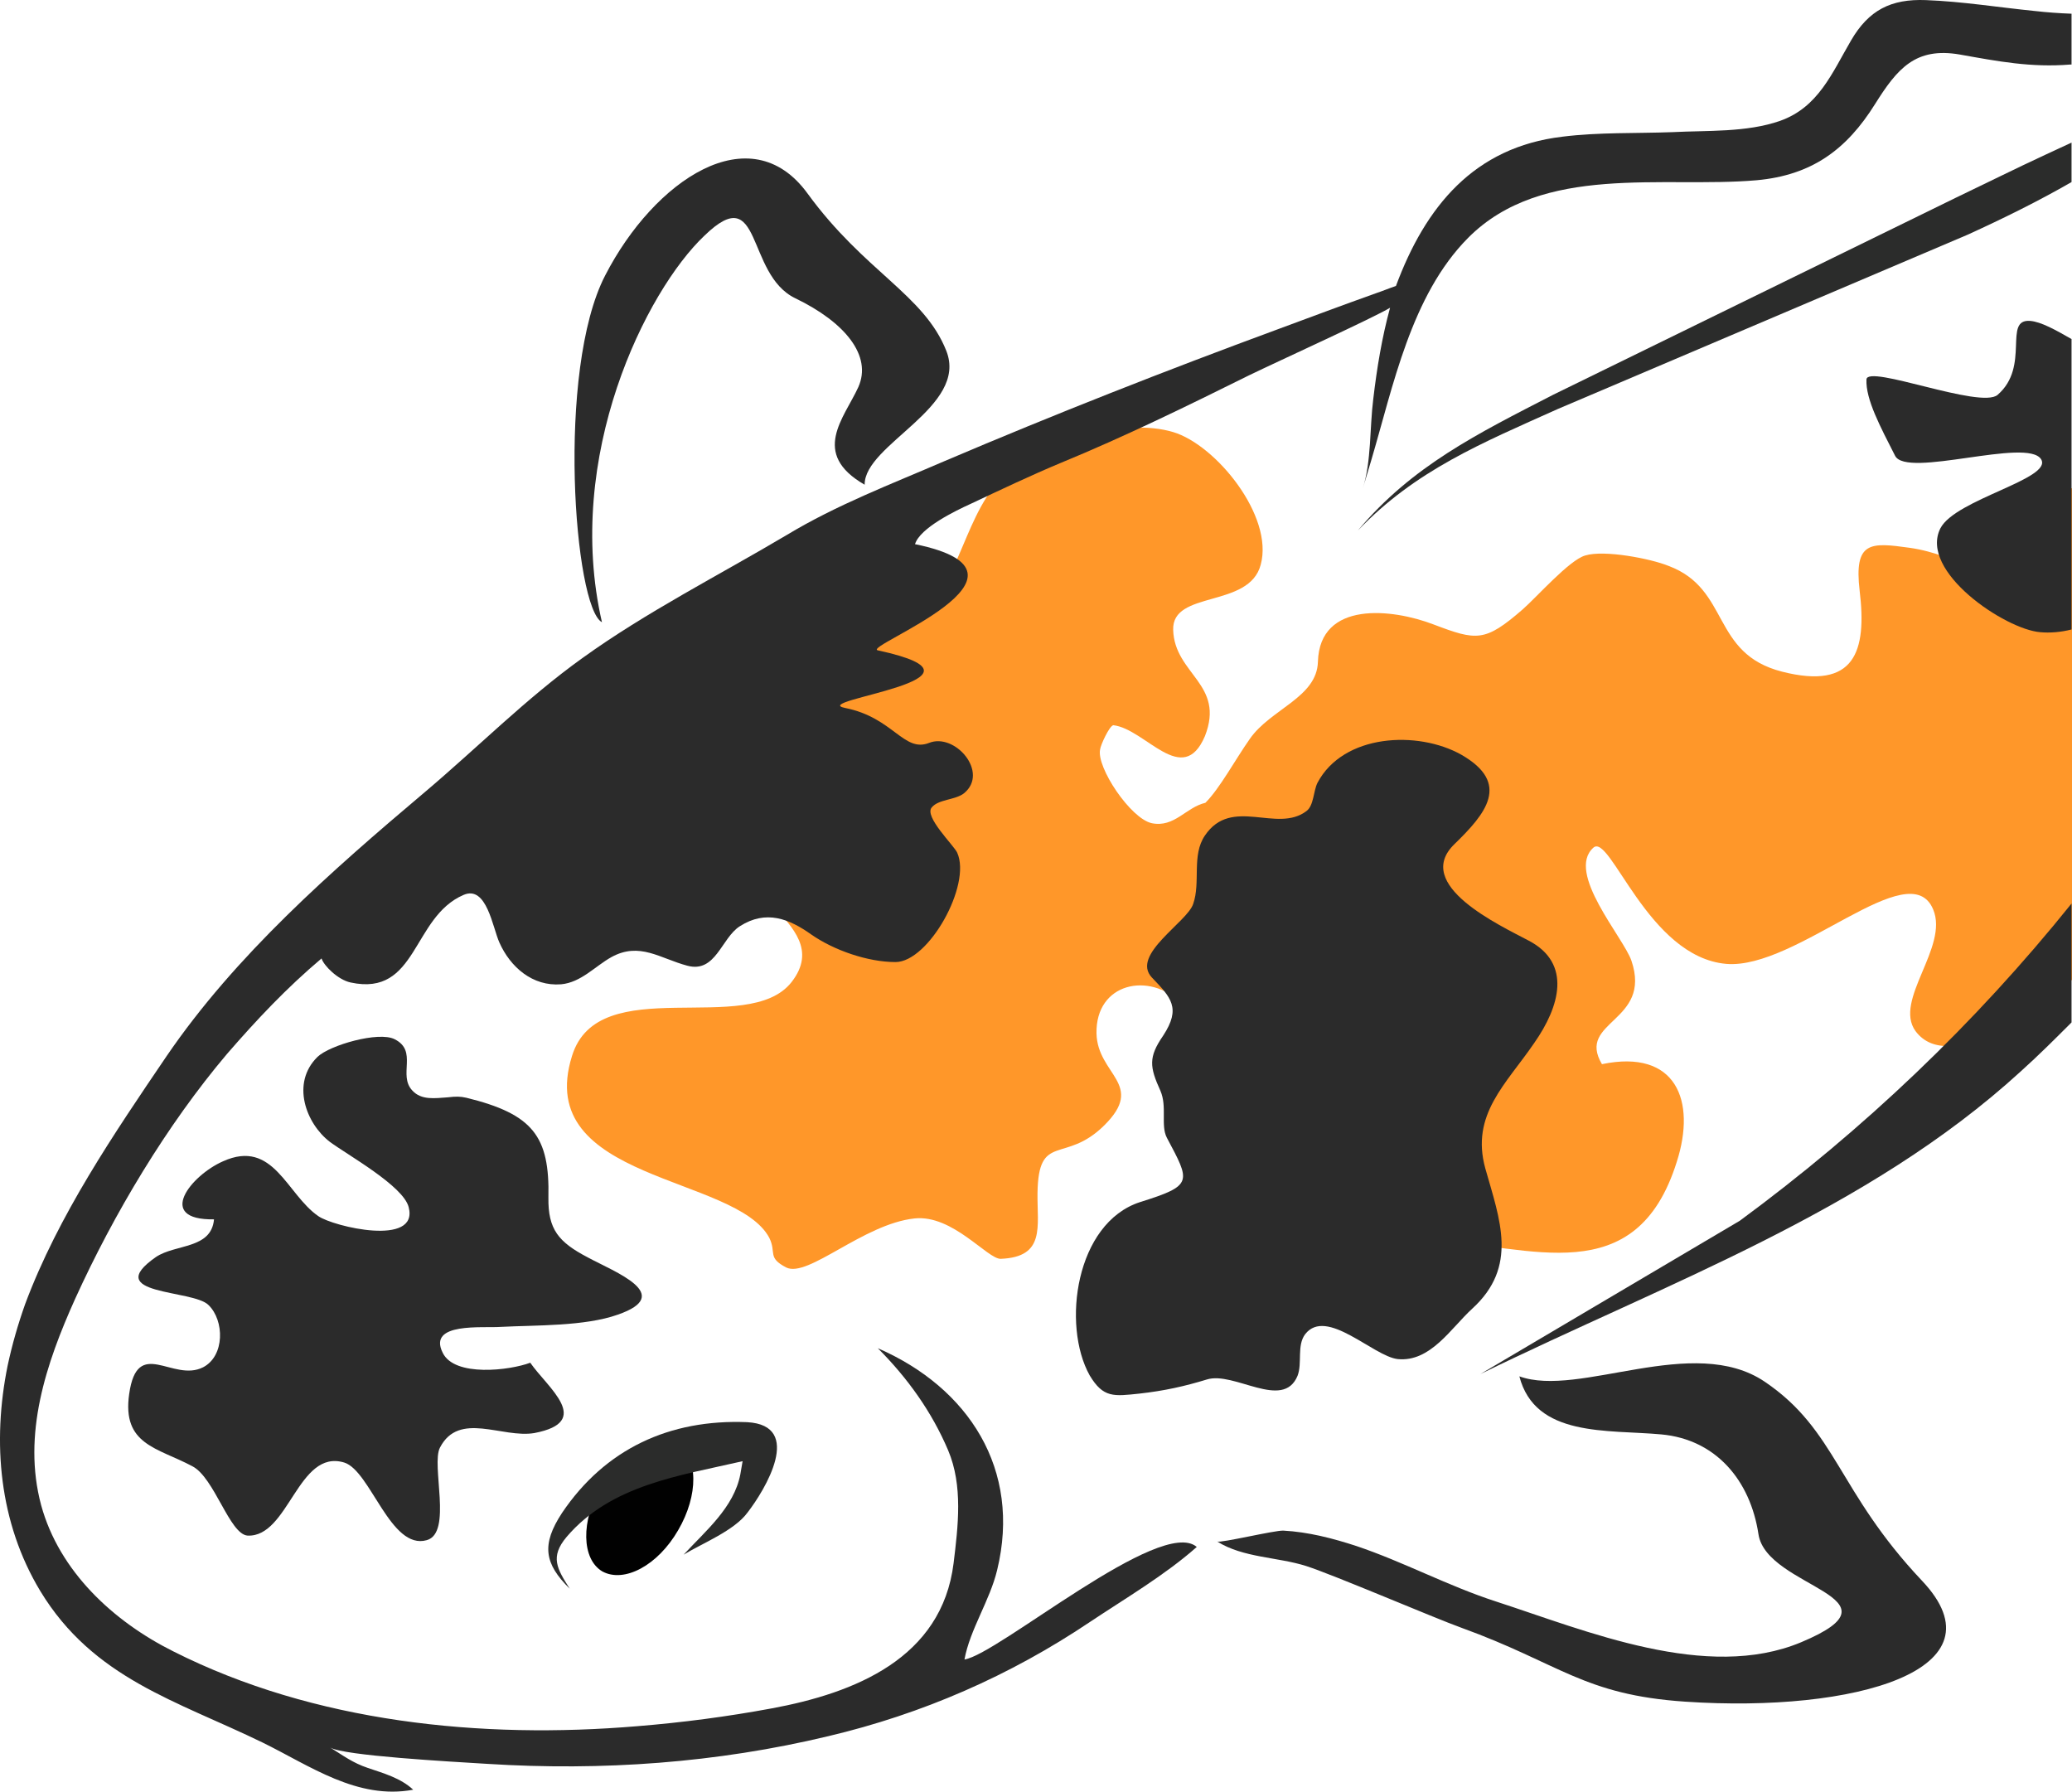<?xml version="1.0" encoding="utf-8"?>
<!-- Generator: Adobe Illustrator 15.0.0, SVG Export Plug-In . SVG Version: 6.00 Build 0)  -->
<!DOCTYPE svg PUBLIC "-//W3C//DTD SVG 1.1//EN" "http://www.w3.org/Graphics/SVG/1.1/DTD/svg11.dtd">
<svg version="1.1" id="Layer_1" xmlns="http://www.w3.org/2000/svg" xmlns:xlink="http://www.w3.org/1999/xlink" x="0px" y="0px"
	 width="456.671px" height="394.848px" viewBox="10.43 7.476 456.671 394.848" enable-background="new 10.43 7.476 456.671 394.848"
	 xml:space="preserve">
<path fill="#FF9729" d="M136.5,240.201c5.8-18.9,38.8-4,48.4-16.301c10.8-13.9-20.3-20.199-5.2-33c5.4-4.5,13.6-1.6,19.6-5.1
	c10-5.8,9.7-7.5,3.3-14.4c-8.6-9.2-15.6-12.7-17.8-26.7c9.9,1.9,19.3,6.1,28-1.2c9.6-8,10.1-23.2,19.4-31.7
	c8.3-7.4,26.199-12.3,36.8-9.1c9.399,2.8,22.2,18.5,19.3,29.2c-2.5,9.7-19.6,5.6-19.3,14.4c0.3,9.8,11.5,11.9,7,23.4
	c-4.899,11.5-13.101-1.6-20.2-2.4c-0.898,0.2-2.8,4.4-2.898,5.3c-0.9,3.9,6.699,15.3,11.398,16.3c5,1,7.5-3.5,11.801-4.5
	c3.199-3.2,6.5-9.4,9.801-14.1c4.6-6.6,14.8-9.1,15-17c0.398-13.5,16.398-11.7,25.5-8.2c9.5,3.6,11.3,3.9,19.6-3.3
	c3.1-2.7,10.3-10.9,13.8-11.9c4.2-1.3,14.5,0.7,18.4,2.3c13.6,5.1,9.3,19.3,25,23.3c16.1,4.1,18.7-4.5,17.1-17.8
	c-1.3-11,2.4-10.7,11-9.5c11.5,1.6,15.2,8.6,19.602-4.9c1.698-5.5,6.3-8,11.898-8.7c1.4,0.2,2.8,0.3,4.3,0.5v108.3
	c-0.198,0.199-0.3,0.301-0.5,0.5c0,0,0,0-0.198,0.1c-5.602,5.101-26.302,20.801-33.802,10.701c-4.898-6.801,7.4-18.5,3.9-26.801
	c-5.2-12.5-30.1,13.301-45.6,12c-17.301-1.5-25.602-29-29.301-25.601c-6.101,5.5,6.601,19.701,8.399,24.9
	c4.601,13.6-12.2,13.2-6.5,22.801c16.399-3.4,20.8,8.1,16.5,21.5c-9,28.799-32.399,18.5-53.8,17.299c-15.301-0.898-20,12-34.602,1.9
	c-13.8-9.601-20.398-16.4-17.5-33.199c1.301-7,2.2-15.4-3.199-20.9c-7.199-7.1-19-4.5-18.801,6.602
	c0.2,9.199,10.9,11.199,1.7,20.299c-8.7,8.601-14.5,1.4-14.7,14.9c-0.1,7.398,1.801,14.1-8.1,14.5c-2.9,0.1-10.6-9.801-19-8.9
	c-11.3,1.201-23.5,13.201-28.3,10.801c-4.2-2.2-2.1-3.2-3.7-6.5C172.7,266.4,127.8,267.9,136.5,240.201z"/>
<path fill="#2B2B2B" d="M278.7,347.201c5.699,3.6,13.3,3.398,19.6,5.398c6.2,2,28.102,11.4,34.2,13.602
	c21.8,7.898,26.899,14.799,49.399,16.299C419.2,385,452.7,375.5,434,355.8c-18.6-19.701-18.8-33.1-34.6-43.801
	c-15.802-10.699-40.9,3.6-54.102-1.199c3.5,13.5,19.4,11.699,31.3,12.799c12,1.102,19.602,10.102,21.4,22
	c1.8,11.9,33.3,13.803,9.4,23.803c-20.801,8.697-47.301-2.5-67.301-9c-10.5-3.4-20.301-8.701-30.699-12.201
	c-5.2-1.699-10.602-3.102-16.102-3.4C291.399,344.701,279.399,347.599,278.7,347.201z"/>
<path fill="#010101" d="M159.9,344.701c-4.5,7.799-11.9,11.699-16.7,9.1c-4.6-2.701-4.8-11.1-0.3-18.898
	c4.5-7.803,11.9-11.701,16.7-9.102C164.4,328.5,164.4,337,159.9,344.701z"/>
<polygon fill="#231F20" points="72.9,393.8 73.2,393.8 73.2,393.8 "/>
<path fill="#2B2B2B" d="M113.2,249.4c14.7,3.6,18.4,8.5,18.1,22c-0.1,7,2.2,9.801,8.7,13.199c5.9,3.199,19.3,8.199,6.6,12.602
	c-7.3,2.6-18.1,2.299-25.8,2.699c-3.9,0.301-16.2-1.102-12.8,5.699c2.6,5.4,14.8,3.9,19.3,2.199c3.8,5.5,14,13,0.9,15.5
	c-7.1,1.201-16.6-4.898-20.8,3.201c-2,3.799,2.8,18.799-2.9,20.4c-8,2.299-12.4-15.303-18.2-17.102
	C76.1,326.701,74.1,346.3,65,345.9c-4-0.301-7.3-12.801-12.2-15.301c-7.7-4.1-15.5-4.697-13.9-15.898c1.8-12.8,9.6-2.5,16.3-5.9
	c4.8-2.5,4.7-10.299,1.2-13.699c-3.4-3.5-23.8-2.1-11.6-10.6c4.3-2.9,12.2-1.701,12.8-8.301c-13,0.2-5.1-9.699,2-12.8
	c11.1-5,14,7.3,21,12.101c3.3,2.301,22.2,6.801,19.9-2c-1.2-4.699-13.5-11.5-17.4-14.4c-5.2-4-8.6-12.898-2.7-18.699
	c2.7-2.6,13.5-5.699,17-3.9c5.2,2.601,0.7,7.9,3.9,11.302c2,2.198,5,1.698,7.9,1.5C110.8,249.1,111.9,249.1,113.2,249.4z"/>
<path fill="#2B2B2B" d="M250.601,310.599c3,5,5.301,4.602,11,4c5.399-0.6,9.899-1.6,14.801-3.1c6-1.9,16.8,6.9,20-0.799
	c1.1-2.801-0.2-6.701,1.699-9.201c4.699-6,15,4.9,20.399,5.5c7.2,0.701,11.7-6.799,16.399-11.1c10.201-9.3,6.101-19.6,2.9-30.9
	c-3.3-11.899,4.602-18.6,10.801-27.699c5.601-8,8.301-17.5-1.199-22.5c-6.4-3.399-25.7-12.301-16.4-21.3c6.9-6.7,12.5-13.4,1.5-19.7
	c-9.6-5.4-26-4.6-31.7,6.2c-0.899,1.8-0.8,5-2.399,6.2c-6.5,5-16.5-3.3-22.399,5.4c-3,4.4-0.899,10.3-2.601,15.101
	c-1.301,4-13.801,11.199-9.101,16.199c4.2,4.398,6.5,6.699,2.5,12.801c-3.3,4.799-3,6.898-0.6,12.199c1.5,3.5,0,7.6,1.399,10.301
	c5.199,9.799,5.899,10.5-5.899,14.199C247.5,277,244.399,299.5,250.601,310.599z"/>
<g>
	<path fill="#2B2C2B" d="M134.3,340.9c9.5-14.102,23.7-20.699,40.8-20c12.6,0.699,3.9,15,0.1,19.898c-2.9,4-10,6.801-14.1,9.301l0,0
		c4.8-5.199,11.1-10.398,12.5-17.699c0-0.102,0.5-2.9,0.5-2.9c-13.9,3.201-29,5.201-38.8,16.701c-3.7,4.398-2.1,7,0.7,11.398
		C130.4,352.099,129.7,347.9,134.3,340.9z"/>
</g>
<path fill="#2B2B2B" d="M143.1,144.6c-6.1-3.2-10.1-55.5,0.7-76.4c10.8-21,32-35.4,44.6-18.1C201,67.4,214.1,72.4,219,84.8
	c4.9,12.4-18.1,20.6-18,29.5c-12-6.9-4.5-14.7-1.4-21.5c3.1-6.9-2.9-14.3-13.9-19.6c-11-5.3-7.2-26.2-20-13.8
	C152.8,71.6,134.7,108.1,143.1,144.6z"/>
<path fill="#2B2B2B" d="M12.1,308.5c1-4.699,2.3-9.199,3.9-13.699c7.3-19.5,19.5-37.399,31.1-54.5C62.3,218,83.5,199.4,104,182.1
	c11.5-9.7,22.5-20.8,34.8-29.6c14-10.1,30-18.2,45-27.1c11.1-6.7,23-11.2,34.8-16.3c24.2-10.3,48.6-19.9,73.299-29
	c7.301-2.7,14.5-5.4,21.801-8c1.5-0.5,2.898-1.1,4.398-1.6c6.5-17.5,17.2-30.6,36.7-32.9c8-1,16.2-0.7,24.2-1
	c7.7-0.4,16.4,0.1,23.8-2.5c8.4-3,11.4-10.5,15.602-17.7c3.898-6.7,8.8-9.2,16.5-8.9c8,0.3,16,1.6,24,2.4c2.6,0.3,5.398,0.5,8.1,0.6
	v11.2c-0.1,0-0.2,0-0.3,0c-8.602,0.7-15.9-0.7-24.3-2.2c-9.802-1.7-13.802,3.1-18.7,10.9c-6.3,10.1-14,15.7-26.102,16.8
	C377,49,350.399,43.4,334,59.9c-12.601,12.7-16.5,32.7-21.399,49.2c-0.601,2-1.199,4-1.801,6c1.9-6,1.5-13.4,2.301-19.7
	c0.801-6.8,1.899-13.5,3.699-20.1c-3.398,2.1-24.5,11.7-31.1,14.9c-13.7,6.8-27.4,13.5-41.5,19.3c-6.7,2.8-13.2,5.9-19.8,9
	c-3.3,1.5-11.2,5.3-12.3,8.9c31.7,6.5-11.9,22.6-8.2,23.4c29.6,6.4-15.8,11-7.2,12.7c10.6,2.1,12.9,9.9,18.5,7.7
	c5.7-2.3,13.3,6.5,7.7,11.1c-1.9,1.5-5.6,1.3-7.1,3.1c-1.8,2,4.9,8.4,5.6,10c3.2,7.1-6.3,24.1-13.6,24.1c-6.1,0-13.6-2.6-18.6-6.1
	c-4.8-3.4-9.9-5.5-15.7-1.801c-4.1,2.602-5.3,10.4-11.6,8.699c-6-1.6-10.5-5.299-16.7-1.898c-3.6,2-6.7,5.6-11.1,6
	c-6.3,0.5-11.2-3.801-13.6-9.199c-1.5-3.301-2.8-12.701-7.9-10.5c-11.4,4.898-10.1,22.5-24.9,19.299c-2.8-0.6-5.9-3.699-6.4-5.299
	c-7.7,6.5-14.2,13.398-20.8,21c-13.3,15.699-25,35.299-33.5,54c-6.4,14.199-11.7,29.898-7.5,45.5c4,14.6,15.9,25.6,29.1,32.199
	c31.1,15.699,67.9,19.398,102.3,16.5c9.9-0.801,19.8-2.102,29.5-3.9c18.5-3.4,37.6-11.1,40.2-32c1-8.199,2.1-17.1-1.2-24.9
	c-3.6-8.5-9-16-15.5-22.499c20,8.7,31.701,26.7,26.3,48.899c-1.6,6.701-6,13.1-7.2,19.701c7.399-1.102,43.3-31.602,51.2-24.801
	c-7,6.199-15.7,11.301-23.5,16.5c-17.7,11.9-37,20.301-57.7,25.199c-24.6,5.9-49.9,7.701-75.2,6.102c-8.2-0.5-31.7-1.799-34.6-3.602
	c2.9,1.803,5,3.4,8.3,4.5c3.5,1.201,7.2,2.201,10,4.803c-12.3,2.299-22.8-5.303-33.2-10.4c-18.9-9.201-37.3-14.1-49-33.4
	C10.2,343,8.7,325.3,12.1,308.5z"/>
<path fill="#2B2C2B" d="M352.7,94.5l88.7-43.4c6.698-3.2,13.3-6.5,20-9.6c1.898-0.9,3.698-1.7,5.6-2.6v8.7c-7.3,4.2-15,8-22.9,11.6
	l-90.3,38.4c-16.699,7.5-31.398,13.5-44.1,26.8C321.7,110.1,336.2,103,352.7,94.5z"/>
<path fill="#2B2B2B" d="M450.7,94.5c7.3-6.3,1.1-16.8,7.2-16.3c2.398,0.2,5.6,2,9.1,4v64c-2.3,0.6-4.8,0.8-6.9,0.6
	c-7.698-0.6-26.8-13.4-22-22.9c3.302-6.4,24.802-10.9,22.2-15.2c-3-4.9-29.7,4.3-32.2-0.8c-3.198-6.3-6.5-12.4-6.3-16.8
	C422,87.7,447,97.7,450.7,94.5z"/>
<path fill="#2B2B2B" d="M393.899,276.5C421.2,256.4,445.7,233.1,467,206.6v26.2c-3.8,3.8-7.2,7.199-11.2,10.8
	c-33.8,30.899-78,46.601-119.1,66.7L393.899,276.5z"/>
</svg>
